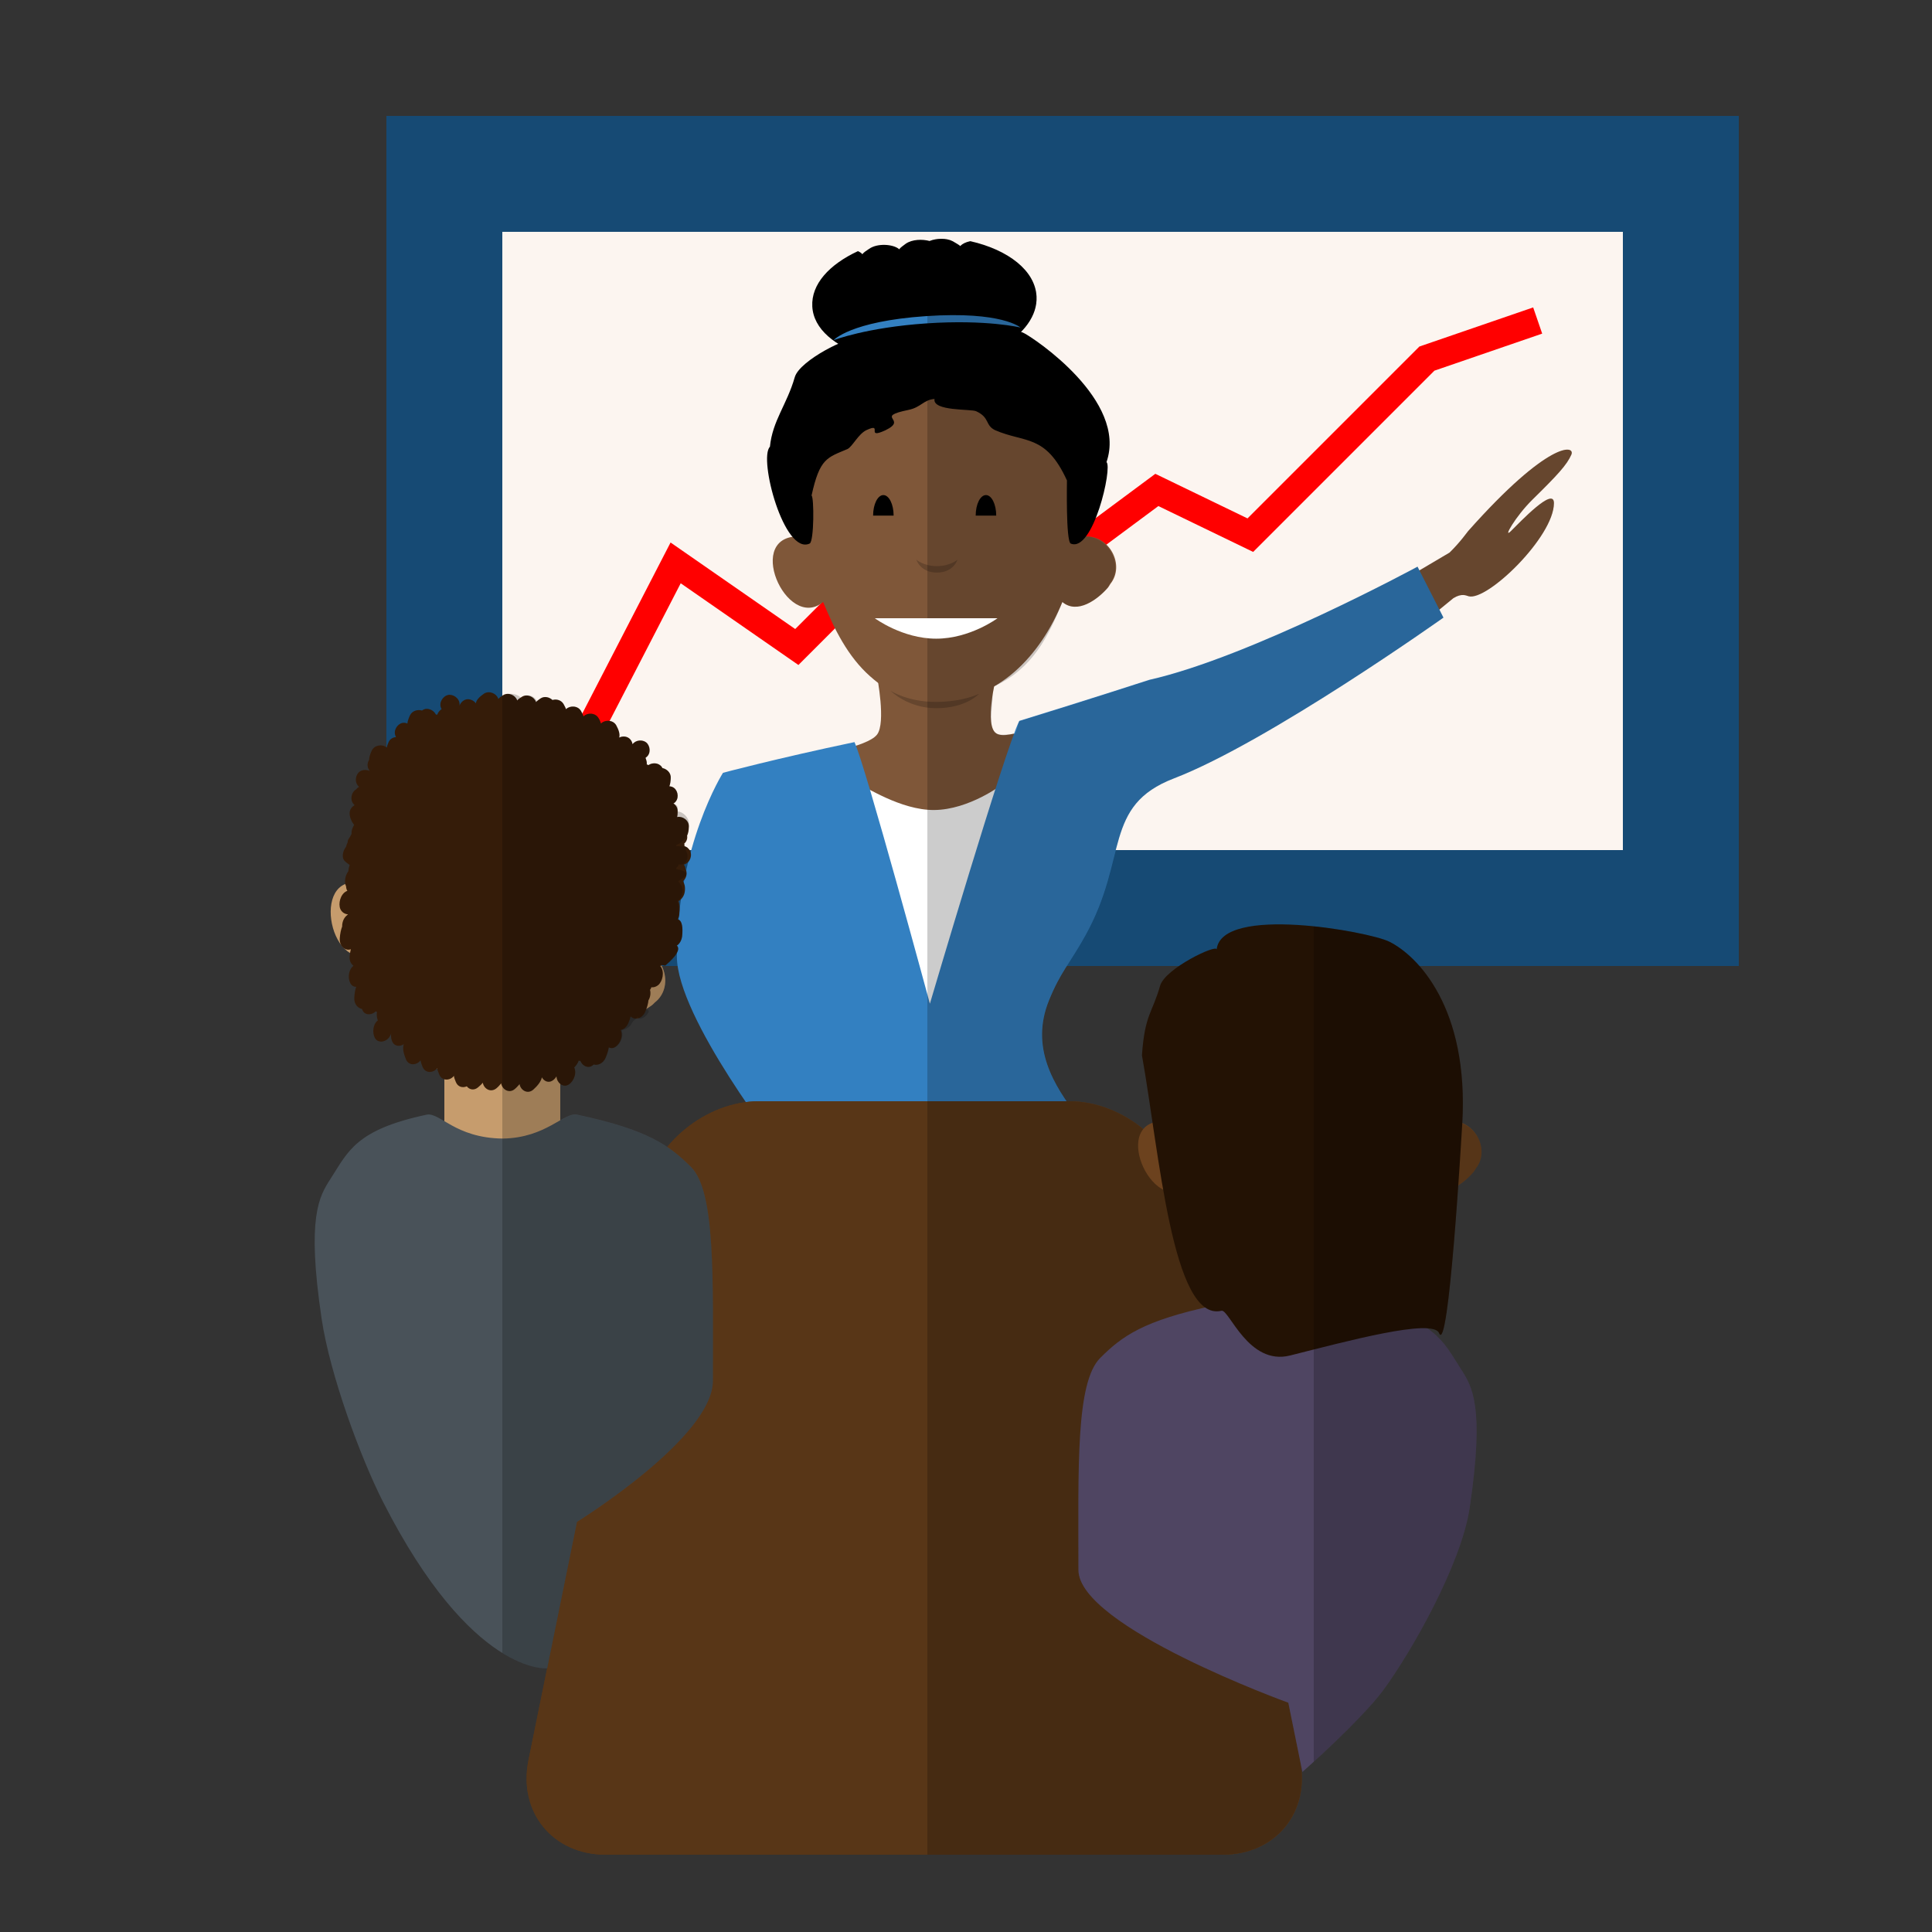 <?xml version="1.0" encoding="utf-8"?>
<!-- Generator: Adobe Illustrator 16.0.0, SVG Export Plug-In . SVG Version: 6.00 Build 0)  -->
<!DOCTYPE svg PUBLIC "-//W3C//DTD SVG 1.1//EN" "http://www.w3.org/Graphics/SVG/1.1/DTD/svg11.dtd">
<svg version="1.1" xmlns="http://www.w3.org/2000/svg" xmlns:xlink="http://www.w3.org/1999/xlink" x="0px" y="0px" width="100px"
	 height="100px" viewBox="0 0 100 100" enable-background="new 0 0 100 100" xml:space="preserve">
<rect x="0" y="0" width="100" height="100" fill="#333333" stroke="none"/>
<g id="Business_Registration">
	<g id="Isolation_Mode_1_">
	</g>
	<g id="Isolation_Mode">
	</g>
</g>
<g id="Company_Registration">
	<g>
		<rect x="23" y="9" fill="#FCF5F0" stroke="#164A74" stroke-width="6" stroke-miterlimit="10" width="64" height="38"/>
		<polyline fill="none" stroke="#FF0000" stroke-width="1.434" stroke-miterlimit="10" points="29.237,40.243 32.142,34.616 
			34.971,29.135 41.243,33.489 45.598,29.135 49.065,32.6 51.815,20.532 55.758,28.417 59.878,25.359 64.717,27.7 70.003,22.414 
			73.856,18.561 79.59,16.59 		"/>
	</g>
	<g>
		<path fill="#7F5739" d="M79.321,25.858c-0.886,0.871-1.561,2.069-1.118,1.634c0.471-0.462,2.229-2.33,2.229-1.452
			c0,1.748-3.475,5.102-4.422,4.82c-0.116-0.033-0.354-0.167-0.784,0.102l-2.452,2.008l-0.954-2.471l3.209-1.896
			c0.566-0.557,0.895-1.035,0.963-1.115c4.184-4.707,5.564-4.462,5.34-3.953C81.099,24.064,80.623,24.58,79.321,25.858z"/>
		<path fill="#7F5739" d="M53.674,51H42.847L42.15,39.084c0,0,2.726-0.398,3.244-1.06c0.476-0.607,0-3.024,0-3.024h6.176
			c0,0-0.647,2.554,0,2.962c0.65,0.411,2.779-0.774,2.779-0.774L53.674,51z"/>
		<g>
			<path fill="#7F5739" d="M57.472,30.225c-0.042,0.064-0.063,0.107-0.095,0.149c-0.021,0.021-0.021,0.032-0.032,0.043
				c-0.531,0.616-1.582,1.392-2.357,0.743c-1.126,2.761-3.335,5.172-6.521,5.172c0,0.042-1.072-0.095-1.688-0.297
				c-0.68-0.213-1.222-0.563-1.742-1.03c-1.157-1.021-1.858-2.454-2.432-3.845c-1.902,1.571-4.185-3.621-1.084-3.389
				c-0.042-0.105-0.074-0.222-0.095-0.328c-0.637-2.178,0.233-4.62,1.688-6.256c0.744-0.828,1.508-1.519,2.527-1.965
				c0.234-0.096,1.764-0.446,2.826-0.553c4.249-0.223,8.868,4.429,7.742,8.656c-0.042,0.148-0.011,0.298-0.063,0.445
				C57.398,27.677,58.259,29.237,57.472,30.225z"/>
			<path d="M53.65,15.341c0.053,0.999-0.659,1.939-1.826,2.618c-0.165-0.104-0.198-0.259-0.195-0.444
				c-0.233-0.009-0.468-0.031-0.701-0.019c0.077,0.286-0.008,0.532-0.394,0.66c-0.386,0.125-0.796,0.012-1.164-0.209
				c-0.355,0.259-0.751,0.415-1.161,0.33c-0.434-0.098-0.51-0.378-0.429-0.708c-0.257,0.027-0.5,0.053-0.731,0.088
				c0.064,0.308,0.005,0.575-0.393,0.701c-0.458,0.152-0.939,0.007-1.384-0.297C45.209,18.021,45.188,18,45.188,18h-0.012
				c0,0-0.085,0.338-0.325,0.452c-1.622-0.514-2.745-1.41-2.807-2.592c-0.06-1.148,0.877-2.17,2.361-2.86
				c0.088,0.031,0.163,0.092,0.213,0.132c0,0.008,0.012,0.02,0.013,0.033c0.069-0.097,0.199-0.184,0.353-0.284
				c0.437-0.308,1.237-0.24,1.534,0c0,0.015,0.024,0.015,0.024,0.022c0.068-0.096,0.211-0.189,0.34-0.288
				c0.332-0.23,0.858-0.243,1.231-0.141c0.349-0.14,0.862-0.167,1.203,0.015c0.14,0.086,0.291,0.163,0.394,0.25
				c-0.001-0.007,0.011-0.008,0.01-0.021c0.105-0.105,0.285-0.191,0.503-0.233C52.187,12.93,53.581,14.008,53.65,15.341z"/>
			<path d="M57.272,23.917c0.321,0.268-0.694,4.707-1.851,4.218c-0.259-0.125-0.192-3.216-0.196-3.268
				c-1.102-2.415-2.179-1.929-3.721-2.603c-0.525-0.253-0.259-0.65-0.979-0.979c-0.265-0.125-2.267,0.009-2.154-0.636
				c-0.574,0.044-0.694,0.432-1.342,0.566c-1.844,0.38,0.021,0.469-1.205,1.058c-1.072,0.493-0.068-0.435-0.979-0.009
				c-0.418,0.198-0.726,0.856-0.979,0.978c-1.053,0.449-1.435,0.467-1.86,2.407c0.133,0.077,0.135,2.373-0.098,2.485
				c-1.324,0.617-2.658-4.409-2.057-5.01c0.134-1.355,0.881-2.183,1.285-3.598c0.255-0.898,2.927-2.168,2.927-1.881
				c0.255-2.319,7.879-0.932,8.94-0.401C53.523,17.504,58.375,20.734,57.272,23.917C57.322,23.772,57.282,23.908,57.272,23.917z"/>
			<path fill="#3380C1" d="M43.143,17.61c0,0,0.862-0.981,4.794-1.248c3.933-0.266,4.885,0.592,4.885,0.592
				s-1.739-0.427-4.863-0.216C44.835,16.95,43.143,17.61,43.143,17.61z"/>
		</g>
		<path d="M45.192,26.687c0-0.587,0.238-1.062,0.531-1.062s0.531,0.476,0.531,1.062"/>
		<path d="M50.502,26.687c0-0.587,0.237-1.062,0.531-1.062c0.293,0,0.531,0.476,0.531,1.062"/>
		<path opacity="0.2" d="M47.433,28.972c0,0,0.199,0.663,1.062,0.663c0.863,0,1.062-0.663,1.062-0.663s-0.376,0.332-1.062,0.332
			S47.433,28.972,47.433,28.972z"/>
		<path opacity="0.2" d="M46.092,35.753c0,0,0.885,0.902,2.364,0.902c1.563,0,2.215-0.743,2.215-0.743s-0.799,0.413-2.205,0.42
			C46.986,36.34,46.092,35.753,46.092,35.753z"/>
		<g>
			<path fill="#FFFFFF" d="M48.601,53.707c0,0-4.205-12.897-3.975-13.003c0.112-0.052,1.969,1.236,3.726,1.222
				c1.817-0.014,3.534-1.328,3.534-1.328L48.601,53.707z"/>
		</g>
		<path fill="#3380C1" d="M35.034,49.497c0,3.19,5.436,10.125,5.436,10.125s-1.999,3.424-1.673,3.947
			c2.29,3.675,15.837,4.645,19.058-1.493c1.268-2.416-5.52-5.458-3.562-10.294c0.591-1.462,1.081-1.916,1.881-3.356
			c2.239-4.024,0.891-6.717,4.592-8.139c4.885-1.878,13.947-8.321,13.947-8.321l-1.342-2.635c0,0-8.619,4.669-13.883,5.856
			c-0.001,0-3.097,1.007-6.729,2.125c-0.737,1.449-4.628,14.639-4.628,14.639s-3.349-12.383-3.904-13.54
			C40.198,39.257,37.422,40,37.422,40S35.034,43.756,35.034,49.497z"/>
		<g opacity="0.2">
			<path d="M79.32,25.86c-0.88,0.87-1.56,2.07-1.12,1.63c0.47-0.46,2.23-2.33,2.23-1.45c0,1.75-3.47,5.1-4.42,4.82
				c-0.12-0.03-0.36-0.17-0.79,0.1l-0.72,0.59l0.21,0.42c0,0-9.06,6.44-13.94,8.32c-3.71,1.42-2.36,4.11-4.6,8.14
				c-0.8,1.44-1.29,1.89-1.88,3.35c-1.96,4.84,4.83,7.88,3.56,10.3c-1.6,3.06-5.79,4.35-9.85,4.41V12.46c0.04,0,0.08,0.01,0.12,0.02
				c0.34-0.15,0.86-0.17,1.2,0.01c0.14,0.09,0.29,0.16,0.39,0.25c0-0.01,0.01-0.01,0.01-0.02c0.11-0.11,0.29-0.19,0.51-0.24
				c1.96,0.45,3.35,1.53,3.42,2.86c0.03,0.66-0.27,1.29-0.81,1.84c0.07,0.03,0.12,0.05,0.16,0.07c0.52,0.25,5.18,3.44,4.15,6.61
				L57,23.87v0.01c0,0.01,0.13,0.03,0.13,0.04c0.24,0.2-0.22,2.83-0.99,3.85c1.22-0.04,2.07,1.49,1.3,2.45
				c-0.04,0.07-0.05,0.11-0.08,0.15c-0.02,0.03-0.01,0.04-0.03,0.05c-0.53,0.61-1.57,1.39-2.34,0.74c-0.73,1.79-1.54,3.45-3.54,4.37
				l-0.07,0.38c0,0.78-0.27,1.76,0.19,2.05c0.2,0.13,0.54,0.04,0.91,0.04h0.01c0.11,0,0.2-0.54,0.27-0.67
				c3.63-1.12,6.73-2.13,6.73-2.13c5.26-1.19,13.88-5.87,13.88-5.87l0.1,0.19l1.56-0.92c0.56-0.55,0.89-1.03,0.96-1.11
				c4.18-4.71,5.57-4.46,5.34-3.95C81.1,24.06,80.62,24.58,79.32,25.86z"/>
		</g>
		<path fill="#FFFFFF" d="M51.63,32c0,0-1.421,1.058-3.174,1.058c-1.753,0-3.175-1.058-3.175-1.058H51.63z"/>
	</g>
	<g>
		<path fill="#583617" d="M67.287,91.101C67.835,93.795,66.033,96,63.283,96H31.358c-2.75,0-4.552-2.205-4.003-4.899l5.939-29.201
			C33.842,59.205,36.54,57,39.29,57h16.061c2.75,0,5.448,2.205,5.997,4.899L67.287,91.101z"/>
	</g>
	<g>
		<path fill="#583617" d="M67.287,91.101C67.835,93.795,66.033,96,63.283,96H31.358c-2.75,0-4.552-2.205-4.003-4.899l5.939-29.201
			C33.842,59.205,36.54,57,39.29,57h16.061c2.75,0,5.448,2.205,5.997,4.899L67.287,91.101z"/>
		<path opacity="0.2" d="M63.28,96H48V57h7.35c2.75,0,5.45,2.21,6,4.9L67.29,91.1C67.83,93.79,66.03,96,63.28,96z"/>
	</g>
	<g>
		<rect x="23" y="55" fill="#C69C6D" width="6" height="5"/>
		<g>
			<path fill="#C69C6D" d="M33.896,51.885c-0.056,0.054-0.087,0.09-0.128,0.124c-0.025,0.016-0.028,0.026-0.041,0.033
				c-0.66,0.477-1.863,0.984-2.466,0.174c-1.738,2.423-4.448,4.253-7.547,3.511c-0.01,0.041-1.021-0.343-1.573-0.682
				c-0.611-0.366-1.057-0.833-1.454-1.408c-0.888-1.262-1.236-2.819-1.469-4.306c-2.215,1.085-3.225-4.497-0.264-3.547
				c-0.016-0.113-0.02-0.234-0.017-0.343c-0.112-2.266,1.304-4.438,3.1-5.689c0.917-0.633,1.82-1.125,2.916-1.322
				c0.25-0.038,1.819-0.023,2.876,0.12c4.184,0.773,7.592,6.375,5.513,10.223c-0.076,0.135-0.08,0.287-0.166,0.419
				C34.418,49.391,34.891,51.108,33.896,51.885z"/>
			<path fill="#351C09" d="M35.061,48.972c0.212,0.279-0.407,0.823-0.628,1.005l-0.19-0.026c-0.039,0.08,0,0-0.069,0.047
				c0.004,0.014,0.016,0.018,0.019,0.03c0.219,0.281,0.099,0.78-0.13,0.965c-0.101,0.079-0.227,0.125-0.35,0.107
				c-0.005,0.024-0.013,0.028-0.019,0.053c-0.006,0.023-0.027,0.058-0.05,0.077c0.05,0.189,0.013,0.396-0.08,0.547
				c-0.016,0.167-0.069,0.364-0.157,0.57c-0.15,0.391-0.563,0.47-0.757,0.271l-0.003-0.014c-0.026,0.107-0.073,0.224-0.123,0.352
				c-0.087,0.208-0.244,0.329-0.396,0.356c0.003,0.013,0.012,0.027,0.016,0.041c0.129,0.361-0.12,0.79-0.383,0.88
				c-0.083,0.031-0.17,0.023-0.254-0.022c-0.019,0.16-0.083,0.348-0.158,0.527c-0.126,0.312-0.412,0.421-0.62,0.359
				c-0.05,0.052-0.11,0.088-0.172,0.11c-0.2,0.066-0.428-0.07-0.518-0.302c-0.033,0.005-0.06,0.012-0.087-0.008
				c-0.035,0.118-0.124,0.25-0.232,0.357c0.009,0.015,0.012,0.028,0.021,0.043c0.124,0.359-0.125,0.789-0.388,0.878
				c-0.23,0.085-0.525-0.112-0.55-0.462c-0.077,0.135-0.187,0.223-0.291,0.261c-0.173,0.06-0.357-0.021-0.464-0.212
				c-0.048,0.229-0.226,0.44-0.444,0.637c-0.283,0.25-0.635,0.051-0.707-0.259c-0.003-0.014-0.001-0.025,0.001-0.031
				c-0.07,0.079-0.15,0.174-0.245,0.253c-0.282,0.25-0.635,0.051-0.707-0.258c-0.003-0.014,0-0.026,0.003-0.038
				c-0.071,0.084-0.151,0.18-0.247,0.259c-0.287,0.242-0.634,0.051-0.707-0.259c0.003-0.013-0.009-0.015-0.006-0.026
				c-0.065,0.085-0.154,0.165-0.242,0.239c-0.208,0.181-0.455,0.121-0.585-0.051c-0.206,0.091-0.461,0.042-0.568-0.225
				c-0.044-0.105-0.088-0.218-0.101-0.323c-0.003,0.013-0.009,0.011-0.012,0.023c-0.204,0.243-0.607,0.255-0.747-0.09
				c-0.049-0.113-0.092-0.226-0.105-0.33c-0.003,0.012-0.009,0.01-0.012,0.022c-0.204,0.243-0.608,0.261-0.747-0.09
				c-0.049-0.114-0.08-0.223-0.105-0.33c-0.003,0.012-0.015,0.009-0.018,0.021c-0.204,0.243-0.602,0.263-0.74-0.088
				c-0.112-0.275-0.181-0.546-0.108-0.77c-0.188,0.121-0.395,0.108-0.521-0.022c-0.106-0.115-0.162-0.331-0.129-0.546
				c-0.006,0.023-0.017,0.047-0.024,0.07c-0.159,0.375-0.566,0.455-0.759,0.257c-0.188-0.197-0.215-0.693,0.052-0.959
				c0.015-0.011,0.024-0.02,0.039-0.03c-0.054-0.146-0.073-0.303-0.042-0.436c-0.018-0.004-0.047-0.011-0.06-0.039
				c-0.192,0.189-0.469,0.205-0.623,0.054c-0.039-0.048-0.07-0.104-0.098-0.176c-0.213-0.038-0.422-0.254-0.395-0.603
				c0.014-0.192,0.042-0.39,0.098-0.541c-0.097,0.002-0.177-0.03-0.238-0.096c-0.188-0.198-0.215-0.692,0.058-0.958
				c0.009-0.011,0.027-0.032,0.036-0.042c-0.13-0.095-0.217-0.262-0.195-0.485c0.013-0.136,0.036-0.258,0.062-0.365
				c-0.012-0.003-0.015,0.009-0.021,0.007c-0.269,0.088-0.583-0.165-0.552-0.583c0.019-0.237,0.061-0.442,0.124-0.6
				c-0.005-0.191,0.057-0.392,0.199-0.536c0.033-0.03,0.073-0.065,0.105-0.095c-0.159-0.001-0.329-0.111-0.398-0.274
				c-0.12-0.27,0-0.769,0.316-0.922c0.015-0.008,0.035-0.016,0.047-0.013c-0.045-0.074-0.064-0.156-0.068-0.244l-0.009-0.016
				c-0.092-0.2-0.042-0.538,0.123-0.752c0.015-0.111,0.036-0.227,0.074-0.332c-0.124-0.093-0.273-0.186-0.322-0.3
				c-0.08-0.171-0.02-0.452,0.135-0.644C17.943,43.673,18,43.623,18,43.562v-0.006c0-0.117,0.117-0.216,0.151-0.304
				c-0.001-0.02,0.047-0.057,0.043-0.097c-0.003-0.197,0.036-0.266,0.133-0.458c-0.098-0.125-0.246-0.388-0.23-0.638
				c0.017-0.174,0.126-0.315,0.263-0.385c-0.012-0.002-0.025-0.013-0.034-0.027c-0.235-0.234-0.139-0.637,0.084-0.774l0.015-0.003
				c0.047-0.065,0.096-0.11,0.168-0.145c-0.013-0.002-0.028-0.014-0.038-0.027c-0.234-0.241-0.139-0.638,0.083-0.774
				c0.136-0.088,0.34-0.09,0.495-0.021c-0.022-0.037-0.044-0.08-0.067-0.117c-0.07-0.156-0.043-0.322,0.039-0.454
				c0.002-0.14,0.053-0.299,0.132-0.471c0.144-0.309,0.548-0.353,0.76-0.18c0.012,0.003,0.011,0.009,0.017,0.011
				c0.02-0.085,0.055-0.178,0.097-0.275c0.072-0.167,0.219-0.253,0.387-0.264c-0.011-0.008-0.011-0.034-0.021-0.043
				c-0.139-0.293,0.088-0.632,0.343-0.691c0.087-0.018,0.174-0.01,0.266,0.031c0.011-0.125,0.066-0.276,0.132-0.419
				c0.117-0.252,0.405-0.316,0.626-0.256c0.046-0.034,0.104-0.064,0.158-0.078c0.213-0.044,0.463,0.08,0.564,0.295
				c0.022-0.014,0.053-0.007,0.07-0.003c0.026-0.107,0.113-0.207,0.222-0.289c-0.009-0.016-0.014-0.022-0.023-0.037
				c-0.139-0.294,0.094-0.632,0.349-0.691c0.262-0.058,0.615,0.166,0.604,0.5c-0.004,0.019-0.003,0.038-0.007,0.056
				c0.059-0.163,0.204-0.294,0.352-0.328c0.167-0.036,0.372,0.039,0.498,0.202c0.025-0.185,0.203-0.345,0.417-0.497
				c0.278-0.182,0.648-0.004,0.735,0.246c-0.003,0.012,0.01,0.014,0.007,0.026c0.066-0.065,0.145-0.13,0.234-0.185
				c0.279-0.188,0.65-0.011,0.741,0.246c-0.002,0.007,0.004,0.008,0.001,0.021c0.054-0.069,0.138-0.126,0.235-0.185
				c0.28-0.188,0.648-0.004,0.735,0.245c-0.003,0.013,0.009,0.015,0.008,0.021c0.055-0.069,0.144-0.125,0.229-0.186
				c0.211-0.141,0.466-0.066,0.622,0.079c0.199-0.061,0.451,0,0.573,0.207c0.047,0.093,0.102,0.183,0.131,0.272
				c0.002-0.006,0.007-0.004,0.01-0.016c0.196-0.183,0.608-0.18,0.767,0.112c0.06,0.098,0.1,0.195,0.13,0.279
				c0.001-0.005,0.004-0.018,0.012-0.022c0.197-0.188,0.608-0.178,0.767,0.114c0.061,0.091,0.095,0.188,0.124,0.277
				c0.001-0.006,0.004-0.019,0.02-0.027c0.196-0.182,0.606-0.173,0.767,0.114c0.128,0.233,0.202,0.455,0.153,0.634
				c0.18-0.09,0.384-0.067,0.523,0.043c0.084,0.07,0.148,0.175,0.169,0.301c0.169-0.233,0.522-0.243,0.708-0.092
				c0.207,0.17,0.262,0.577-0.007,0.773c-0.009,0.011-0.022,0.014-0.031,0.024c0.048,0.119,0.081,0.248,0.063,0.346
				c0.033-0.005,0.06,0.015,0.087,0.032c0.177-0.128,0.45-0.127,0.609,0.007c0.054,0.038,0.092,0.092,0.118,0.143
				c0.223,0.048,0.444,0.24,0.43,0.51c-0.005,0.158-0.025,0.318-0.072,0.434c0.101,0.006,0.182,0.036,0.251,0.092
				c0.213,0.172,0.263,0.577-0.001,0.775c-0.013,0.002-0.029,0.012-0.038,0.021c0.127,0.081,0.224,0.232,0.218,0.415
				c0,0.107-0.005,0.207-0.025,0.292l0.007-0.004c0.268-0.058,0.614,0.166,0.597,0.504c-0.004,0.177-0.031,0.343-0.091,0.461
				c0.028,0.146-0.023,0.306-0.151,0.415c0.014,0.022,0.019,0.056,0.014,0.074c-0.004,0.017,0.005,0.032,0.001,0.05
				c0.117,0.042,0.218,0.122,0.277,0.22c0.137,0.223,0.042,0.62-0.276,0.727c-0.015,0.01-0.021,0.009-0.034,0.012
				c0.049,0.062,0.081,0.14,0.083,0.21l0.003,0.014c0.108,0.185,0.063,0.479-0.131,0.63c0.082,0.134,0.125,0.303,0.097,0.524
				c-0.028,0.247-0.171,0.423-0.327,0.513c0.068,0.169,0.067,0.409,0.042,0.676c-0.011,0.099-0.031,0.184-0.082,0.26
				c0.244,0.071,0.268,0.446,0.229,0.875c-0.028,0.221-0.134,0.399-0.277,0.492C35.045,48.955,35.051,48.956,35.061,48.972z"/>
		</g>
		<path fill="#495259" d="M29.862,78.771l-1.542,7.585c0,0-3.903,0.394-8.491-8.612c-1.154-2.266-2.749-6.572-3.182-9.487
			c-0.787-5.293-0.122-6.338,0.471-7.257c0.908-1.41,1.306-2.524,4.956-3.303c0.686-0.148,1.47,1.204,3.94,1.235
			c2.261-0.031,3.174-1.384,3.866-1.235c3.65,0.778,4.756,1.576,5.89,2.71c1.269,1.27,1.129,5.772,1.129,11.065
			C36.898,74.419,29.862,78.771,29.862,78.771z"/>
		<g opacity="0.2">
			<path d="M36.9,71.47c0,2.95-7.04,7.3-7.04,7.3l-1.54,7.591c0,0-0.89,0.09-2.32-0.801v-49.5c0.05-0.02,0.1-0.05,0.14-0.07
				C26.42,35.8,27,35.98,27,36.24c0.01-0.06,0.04-0.12,0.12-0.17c0.27-0.18,0.59,0,0.68,0.25c0.04-0.06,0.11-0.12,0.19-0.17
				c0.21-0.14,0.46-0.06,0.62,0.08c0.2-0.06,0.44,0,0.56,0.21c0.05,0.09,0.1,0.18,0.13,0.27c0,0,0.01,0,0.01-0.01
				c0.2-0.19,0.61-0.18,0.77,0.11c0.06,0.1,0.1,0.19,0.13,0.28c0-0.01,0-0.02,0.01-0.02c0.2-0.19,0.61-0.18,0.77,0.11
				c0.06,0.09,0.09,0.19,0.12,0.28c0-0.01,0.01-0.02,0.02-0.03c0.2-0.18,0.61-0.17,0.77,0.11c0.13,0.24,0.2,0.46,0.15,0.64
				c0.18-0.09,0.39-0.07,0.52,0.04c0.09,0.07,0.15,0.18,0.17,0.3c0.17-0.23,0.53-0.24,0.71-0.09c0.21,0.17,0.26,0.58-0.01,0.77
				c0,0.01-0.02,0.02-0.03,0.03c0.05,0.12,0.08,0.25,0.07,0.34c0.03,0,0.06,0.02,0.08,0.04c0.18-0.13,0.45-0.13,0.61,0
				c0.06,0.04,0.09,0.1,0.12,0.15c0.22,0.04,0.44,0.24,0.43,0.51c-0.01,0.15-0.03,0.31-0.07,0.43c0.1,0.01,0.18,0.04,0.25,0.09
				c0.21,0.17,0.26,0.58,0,0.78c-0.02,0-0.03,0.01-0.04,0.02c0.13,0.08,0.22,0.08,0.22,0.26c0,0.08-0.01,0.13-0.02,0.15
				c0.27,0,0.61,0.31,0.6,0.65c-0.01,0.18-0.03,0.42-0.09,0.54c0.02,0.14-0.24,0.33-0.36,0.44c0,0.02-0.21,0.1-0.21,0.12v0.04
				c1,0.05,0.43,0.13,0.5,0.22c0.13,0.23,0.14,0.62-0.18,0.73c-0.01,0.01-0.2,0.01-0.21,0.01c0.05,0.07-0.11,0.14-0.11,0.21v0.02
				c1,0.18,0.31,0.48,0.11,0.63c0.08,0.13,0.25,0.3,0.22,0.52c-0.03,0.25-0.11,0.42-0.27,0.51c0.07,0.17,0.1,0.41,0.07,0.68
				c-0.01,0.1-0.02,0.18-0.07,0.26c0.25,0.07,0.28,0.45,0.24,0.87c-0.03,0.22-0.12,0.4-0.27,0.5c0.01,0.01,0.02,0.01,0.03,0.02
				c0.21,0.28-0.41,0.82-0.63,1.01l-0.19-0.03c-0.01,0.01-0.01,0.02-0.01,0.02c0.33,0.62,0.27,1.44-0.33,1.91
				c-0.06,0.061-0.09,0.09-0.13,0.13c-0.03,0.01-0.03,0.03-0.04,0.03c-0.09,0.06-0.18,0.13-0.28,0.18
				c-0.01,0.04,0.16,0.08,0.13,0.13C33.43,52.74,33,52.82,33,52.62c-0.03,0.11-0.25,0.22-0.3,0.34c-0.08,0.2-0.33,0.33-0.48,0.35
				c0,0.021-0.04,0.03-0.04,0.04c0.13,0.36-0.14,0.79-0.4,0.881c-0.08,0.029-0.18,0.029-0.26-0.021c-0.02,0.16-0.09,0.35-0.16,0.53
				c-0.13,0.31-0.42,0.42-0.63,0.359c-0.05,0.051-0.11,0.091-0.17,0.11c-0.2,0.06-0.43-0.07-0.52-0.3c-0.04,0-0.06,0.01-0.09-0.01
				c-0.03,0.119-0.12,0.25-0.23,0.359c0.01,0.01,0.01,0.021,0.02,0.04c0.12,0.36-0.13,0.79-0.39,0.88
				C29.23,56.22,29.1,56.19,29,56.1v1.891c0.36-0.2,0.63-0.34,0.88-0.29c3.65,0.78,4.76,1.569,5.89,2.71
				C37.04,61.68,36.9,66.18,36.9,71.47z"/>
			<path d="M18.34,41.7c0,0,0,0.01-0.01,0.01l-0.01-0.01C18.33,41.7,18.33,41.69,18.34,41.7z"/>
		</g>
	</g>
	<g>
		<path fill="#4F4562" d="M66.683,88.133l0.729,3.584c0,0,3.027-2.665,4.171-4.217c1.494-2.027,4.055-6.544,4.487-9.458
			c0.787-5.293,0.122-6.29-0.471-7.21c-0.908-1.41-1.306-2.499-4.956-3.277c-0.686-0.148-1.47,1.217-3.94,1.248
			c-2.261-0.031-3.175-1.378-3.866-1.229c-3.65,0.778-4.756,1.579-5.89,2.713c-1.269,1.269-1.129,5.677-1.129,10.97
			C55.818,84.202,66.683,88.133,66.683,88.133z"/>
		<g>
			<path fill="#6C421E" d="M76.383,60.487c-0.042,0.064-0.063,0.107-0.095,0.149c-0.021,0.021-0.021,0.032-0.032,0.043
				c-0.531,0.616-1.583,1.391-2.357,0.743c-1.126,2.761-3.335,5.172-6.521,5.172c0,0.042-1.072-0.095-1.688-0.297
				c-0.68-0.213-1.222-0.563-1.742-1.03c-1.157-1.021-1.858-2.454-2.432-3.845c-1.902,1.571-4.185-3.622-1.084-3.389
				c-0.042-0.105-0.074-0.222-0.095-0.328c-0.637-2.178,0.233-4.62,1.688-6.256c0.744-0.829,1.508-1.519,2.527-1.965
				c0.234-0.096,1.763-0.446,2.826-0.553c4.248-0.223,8.868,4.429,7.742,8.656c-0.042,0.148-0.011,0.298-0.063,0.445
				C76.309,57.939,77.169,59.5,76.383,60.487z"/>
			<path fill="#231204" d="M75.685,58.177c-0.042,0.716-0.703,12.048-1.199,10.822c-0.319-0.79-4.896,0.455-7.711,1.161
				c-2.166,0.544-3.159-2.411-3.551-2.315c-2.547,0.617-3.227-8.278-4.117-13.222c0.145-2.115,0.536-2.183,0.939-3.598
				c0.255-0.898,2.927-2.169,2.927-1.882c0.255-2.318,7.879-0.931,8.94-0.4C73.38,49.472,76.041,52.173,75.685,58.177z"/>
		</g>
		<g opacity="0.2">
			<g>
				<path d="M75.6,70.83c0.59,0.92,1.26,1.92,0.47,7.21c-0.43,2.92-2.99,7.43-4.49,9.46c-0.38,0.52-0.96,1.16-1.58,1.78
					c-0.73,0.729-1.49,1.439-2,1.91V47.95c0.71,0.07,1.4,0.18,2,0.29c0.92,0.17,1.64,0.36,1.91,0.5c1.47,0.73,4.12,3.42,3.78,9.41
					c0.88,0.34,1.34,1.529,0.69,2.34c-0.04,0.06-0.06,0.1-0.09,0.149c-0.02,0.021-0.02,0.03-0.03,0.04
					c-0.2,0.23-0.47,0.48-0.78,0.67c-0.24,3.49-0.66,8.48-0.99,7.65c-0.06-0.15-0.28-0.22-0.6-0.24
					C74.74,69.35,75.09,70.04,75.6,70.83z"/>
			</g>
		</g>
	</g>
</g>
<g id="NCC">
</g>
<g id="TCC">
</g>
<g id="Trademarking">
</g>
<g id="svg2">
</g>
</svg>
